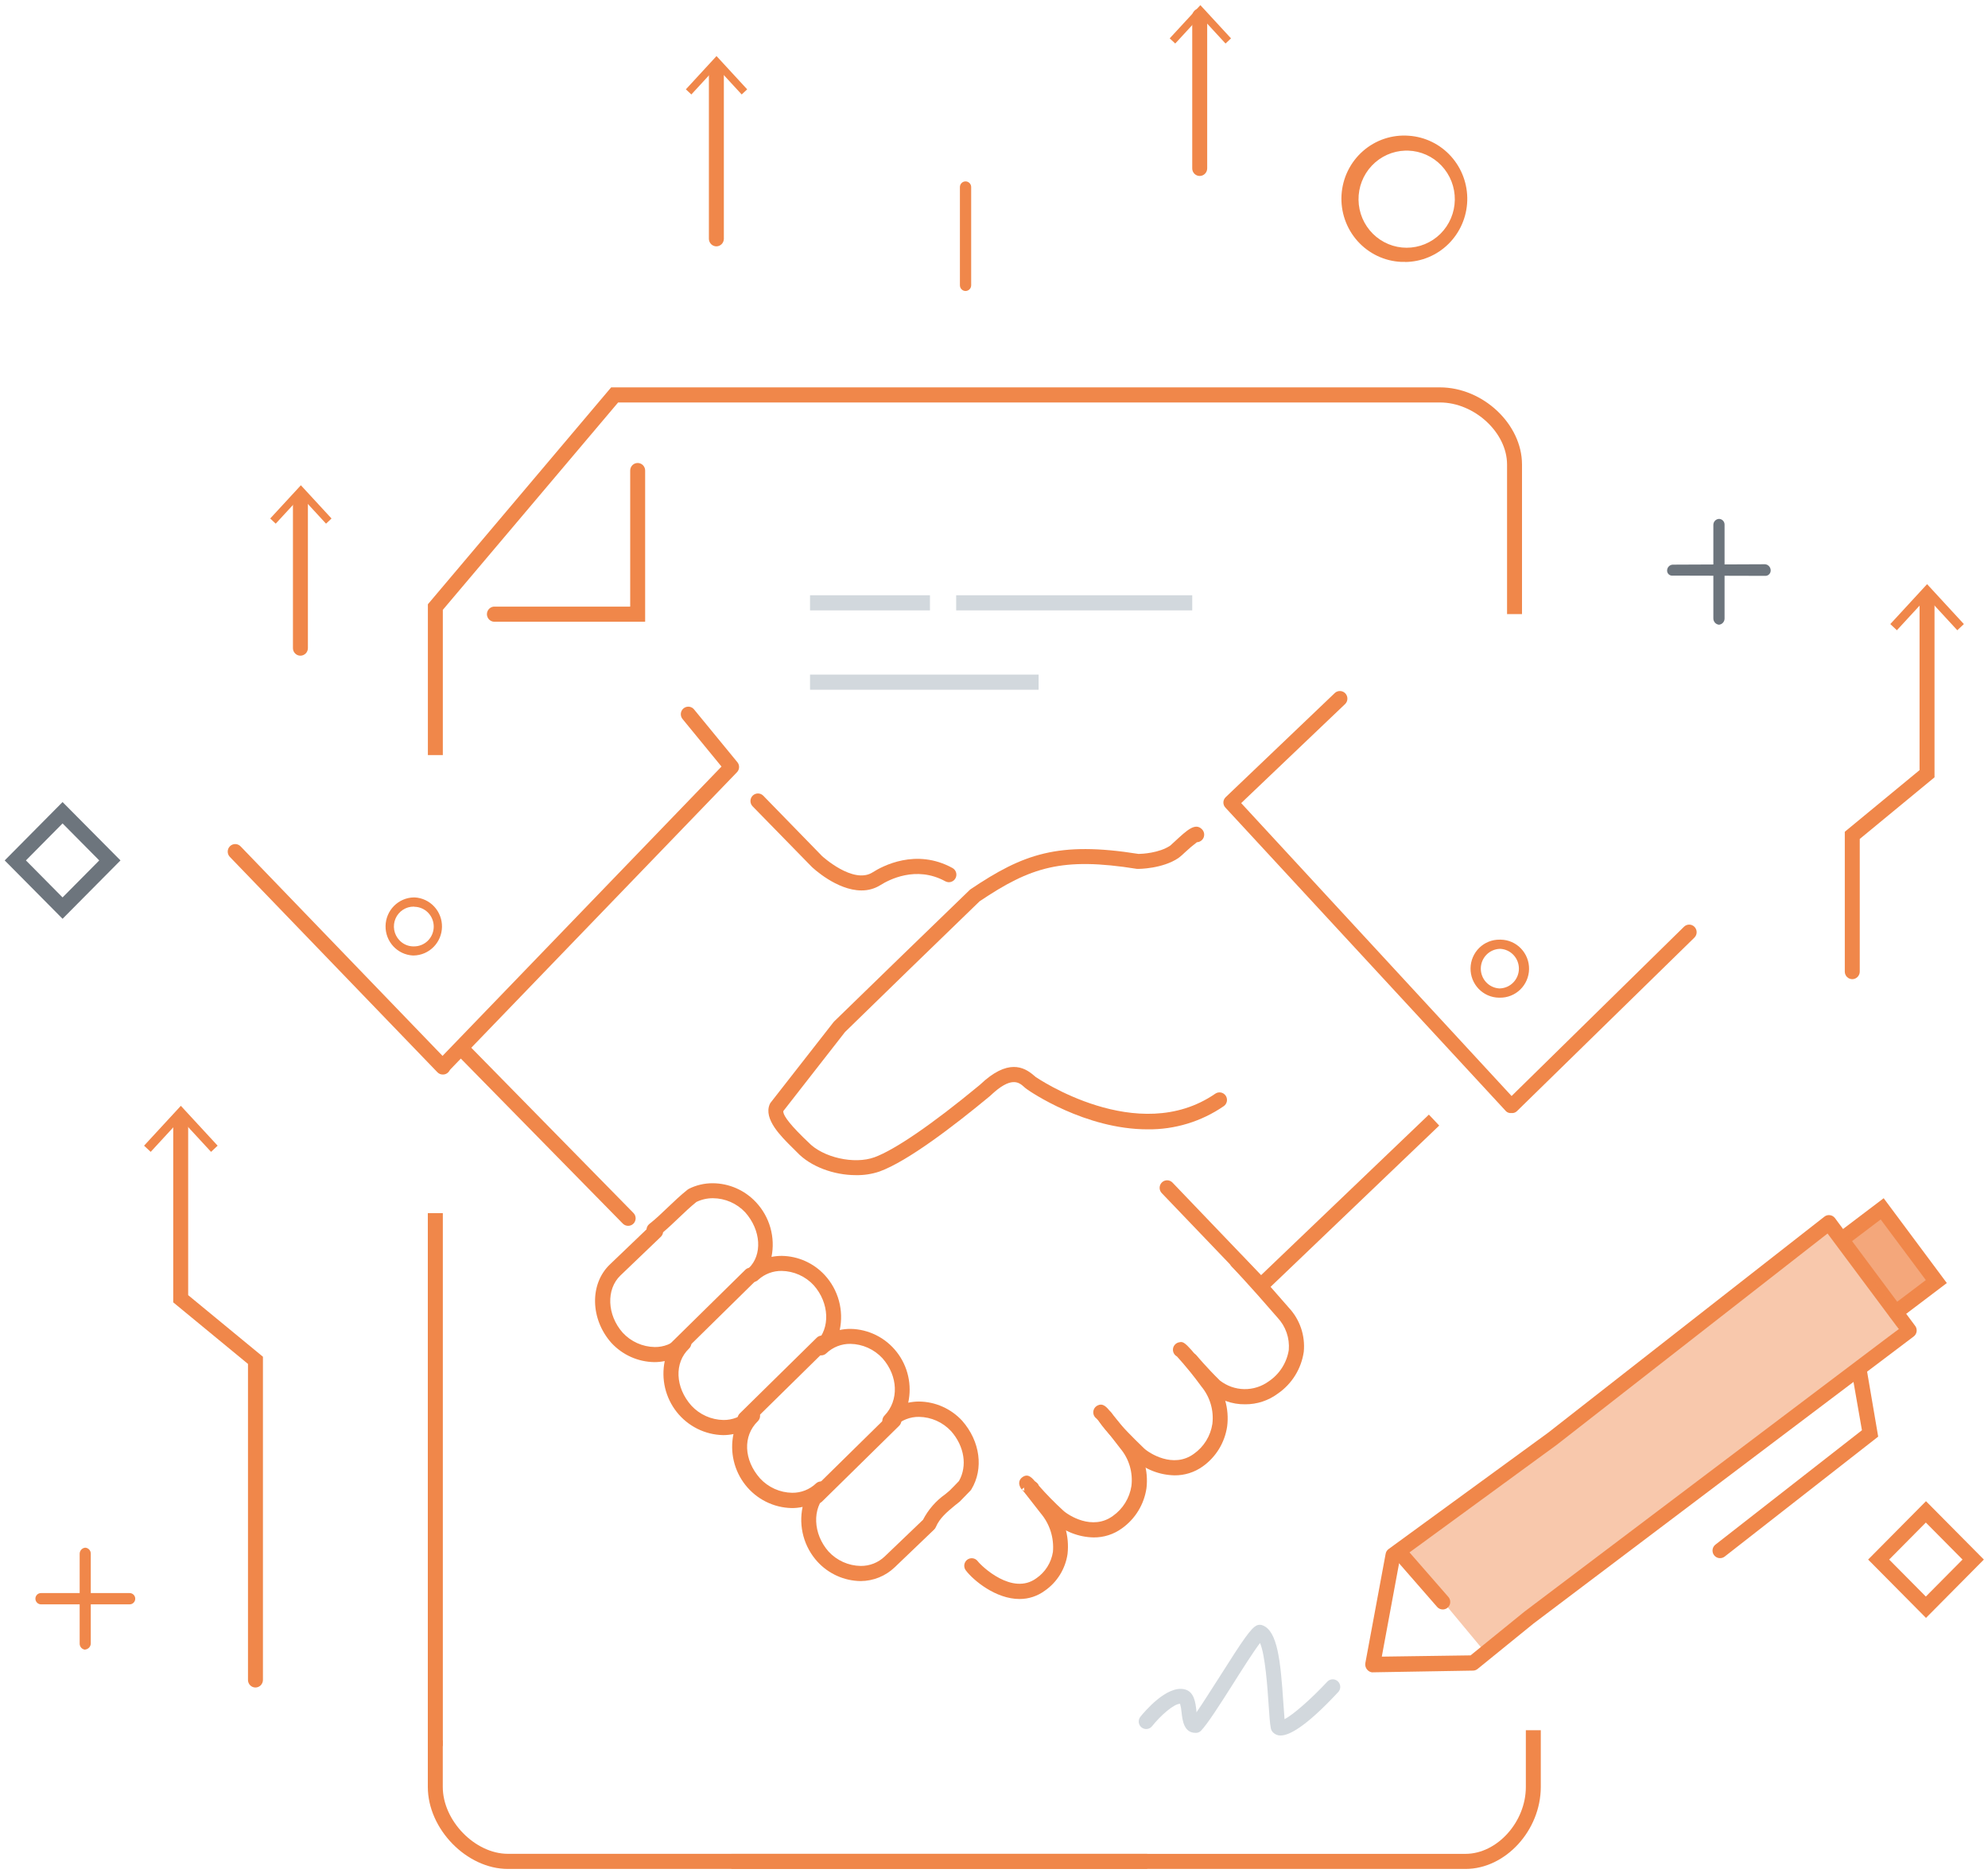 <svg width="225" height="212" viewBox="0 0 225 212" fill="none" xmlns="http://www.w3.org/2000/svg">
<path opacity="0.46" d="M207.681 137.914L214.896 150.458L168.434 187.471L163.075 181.022L158.376 175.234L207.681 137.914Z" fill="#F0874A"/>
<path d="M217.982 183.162L211.433 176.555L217.982 169.947L224.532 176.555L217.982 183.162ZM213.813 176.555L217.965 180.744L222.117 176.555L217.965 172.365L213.813 176.555Z" fill="#F0874A"/>
<path d="M7.081 104.015L0.532 97.407L7.081 90.799L13.636 97.407L7.081 104.015ZM2.935 97.407L7.081 101.596L11.233 97.407L7.081 93.218L2.935 97.407Z" fill="#6D757D"/>
<path d="M34.002 74.23C33.777 74.23 33.562 74.141 33.403 73.98C33.244 73.82 33.155 73.603 33.155 73.377V56.689C33.179 56.479 33.279 56.286 33.435 56.146C33.591 56.006 33.792 55.928 34.002 55.928C34.21 55.928 34.412 56.006 34.568 56.146C34.724 56.286 34.824 56.479 34.848 56.689V73.377C34.846 73.603 34.757 73.819 34.598 73.979C34.44 74.138 34.225 74.229 34.002 74.23Z" fill="#F0874A"/>
<path d="M30.583 58.698L31.204 59.284L34.052 56.194L36.901 59.284L37.522 58.698L34.052 54.936L30.583 58.698Z" fill="#F0874A"/>
<path d="M4.644 181.626C4.476 181.626 4.315 181.559 4.196 181.439C4.076 181.32 4.008 181.158 4.007 180.988C4.006 180.904 4.022 180.82 4.054 180.742C4.086 180.664 4.133 180.593 4.192 180.534C4.252 180.474 4.322 180.428 4.4 180.396C4.478 180.365 4.561 180.349 4.644 180.351H14.675C14.842 180.351 15.003 180.418 15.121 180.538C15.24 180.657 15.306 180.819 15.306 180.988C15.306 181.157 15.24 181.319 15.121 181.439C15.003 181.559 14.842 181.626 14.675 181.626H4.644Z" fill="#F0874A"/>
<path d="M9.654 186.76C9.481 186.749 9.319 186.673 9.2 186.546C9.082 186.419 9.016 186.251 9.016 186.077V175.917C9.013 175.74 9.076 175.569 9.194 175.438C9.311 175.307 9.474 175.226 9.648 175.211C9.816 175.221 9.973 175.295 10.09 175.417C10.206 175.54 10.272 175.702 10.274 175.872V186.037C10.275 186.214 10.21 186.384 10.092 186.515C9.974 186.646 9.811 186.727 9.637 186.743L9.654 186.76Z" fill="#F0874A"/>
<path d="M28.913 191.04C28.689 191.04 28.474 190.95 28.315 190.79C28.156 190.63 28.067 190.412 28.067 190.186V154.408L19.605 147.436V126.861C19.605 126.635 19.694 126.417 19.853 126.257C20.012 126.097 20.227 126.007 20.451 126.007C20.676 126.007 20.891 126.097 21.049 126.257C21.208 126.417 21.297 126.635 21.297 126.861V146.622L29.759 153.595V190.186C29.758 190.412 29.668 190.628 29.51 190.788C29.352 190.948 29.137 191.038 28.913 191.04Z" fill="#F0874A"/>
<path d="M16.305 129.701L17.055 130.401L20.468 126.696L23.887 130.401L24.632 129.701L20.468 125.188L16.305 129.701Z" fill="#F0874A"/>
<path d="M209.639 110.85C209.527 110.85 209.417 110.828 209.314 110.785C209.211 110.742 209.117 110.678 209.038 110.598C208.96 110.518 208.897 110.424 208.855 110.319C208.813 110.215 208.792 110.104 208.792 109.991V94.163L217.254 87.185V67.634C217.254 67.407 217.344 67.19 217.502 67.03C217.661 66.87 217.876 66.78 218.101 66.78C218.325 66.78 218.54 66.87 218.699 67.03C218.858 67.19 218.947 67.407 218.947 67.634V87.999L210.485 94.977V109.991C210.485 110.218 210.396 110.436 210.237 110.597C210.079 110.758 209.864 110.849 209.639 110.85Z" fill="#F0874A"/>
<path d="M213.943 70.65L214.688 71.35L218.106 67.64L221.525 71.35L222.269 70.65L218.106 66.131L213.943 70.65Z" fill="#F0874A"/>
<path d="M189.319 65.164C189.239 65.174 189.157 65.167 189.08 65.144C189.003 65.12 188.932 65.079 188.871 65.026C188.811 64.972 188.763 64.905 188.73 64.831C188.697 64.757 188.68 64.676 188.681 64.594C188.681 64.421 188.747 64.255 188.866 64.129C188.985 64.004 189.147 63.93 189.319 63.923L199.772 63.877C199.947 63.893 200.11 63.975 200.227 64.108C200.344 64.24 200.407 64.412 200.404 64.589C200.404 64.671 200.387 64.752 200.355 64.828C200.323 64.903 200.276 64.972 200.217 65.028C200.158 65.085 200.088 65.128 200.011 65.156C199.935 65.185 199.853 65.197 199.772 65.192L189.319 65.164Z" fill="#6D757D"/>
<path d="M194.554 70.725C194.378 70.707 194.214 70.624 194.096 70.491C193.978 70.359 193.914 70.186 193.916 70.007V59.427C193.914 59.253 193.979 59.085 194.097 58.958C194.214 58.831 194.376 58.754 194.548 58.744C194.717 58.744 194.879 58.811 194.999 58.932C195.118 59.053 195.185 59.216 195.185 59.387V70.007C195.189 70.185 195.126 70.358 195.009 70.491C194.892 70.624 194.729 70.707 194.554 70.725Z" fill="#6D757D"/>
<path d="M46.83 108.17H46.717C45.875 108.123 45.084 107.748 44.509 107.125C43.935 106.502 43.622 105.679 43.637 104.828C43.651 103.977 43.992 103.165 44.588 102.562C45.183 101.96 45.987 101.613 46.83 101.596H46.943C47.785 101.643 48.576 102.017 49.151 102.64C49.725 103.263 50.038 104.087 50.023 104.937C50.009 105.788 49.668 106.6 49.072 107.203C48.477 107.806 47.673 108.152 46.83 108.17ZM46.83 102.637C46.392 102.633 45.964 102.759 45.596 103C45.23 103.24 44.941 103.584 44.766 103.989C44.592 104.394 44.539 104.842 44.615 105.276C44.691 105.711 44.893 106.114 45.194 106.434C45.392 106.649 45.631 106.823 45.896 106.944C46.162 107.065 46.449 107.132 46.74 107.139H46.83C47.419 107.149 47.989 106.922 48.413 106.509C48.836 106.095 49.08 105.529 49.089 104.934C49.099 104.339 48.874 103.765 48.464 103.337C48.054 102.91 47.493 102.664 46.903 102.654L46.83 102.637Z" fill="#F0874A"/>
<path d="M169.749 112.945H169.636C168.773 112.931 167.95 112.571 167.35 111.945C166.75 111.319 166.42 110.478 166.435 109.607C166.449 108.736 166.805 107.906 167.426 107.3C168.046 106.695 168.88 106.362 169.743 106.377H169.856C170.719 106.391 171.542 106.751 172.142 107.377C172.742 108.003 173.072 108.844 173.057 109.715C173.043 110.586 172.687 111.416 172.066 112.021C171.446 112.627 170.612 112.959 169.749 112.945ZM169.749 107.418C169.178 107.436 168.636 107.675 168.235 108.086C167.834 108.496 167.605 109.047 167.596 109.623C167.586 110.199 167.797 110.757 168.184 111.18C168.571 111.604 169.105 111.861 169.675 111.898H169.754C170.325 111.88 170.868 111.641 171.268 111.23C171.669 110.82 171.898 110.269 171.908 109.693C171.917 109.117 171.706 108.559 171.319 108.136C170.932 107.712 170.398 107.455 169.828 107.418H169.749Z" fill="#F0874A"/>
<path d="M97.495 100.805C94.708 100.805 91.983 98.249 91.853 98.113L85.18 91.283C85.101 91.203 85.04 91.108 84.998 91.004C84.956 90.9 84.935 90.788 84.936 90.676C84.936 90.564 84.959 90.453 85.002 90.349C85.046 90.246 85.109 90.152 85.188 90.073C85.267 89.994 85.361 89.932 85.464 89.89C85.567 89.847 85.678 89.826 85.789 89.827C85.9 89.828 86.011 89.851 86.113 89.894C86.216 89.938 86.309 90.002 86.387 90.082L93.038 96.912C93.038 96.912 96.581 100.167 98.775 98.75C99.853 98.061 103.672 95.995 107.801 98.266C107.899 98.32 107.985 98.393 108.055 98.48C108.125 98.568 108.177 98.668 108.209 98.776C108.24 98.884 108.25 98.997 108.239 99.109C108.227 99.22 108.193 99.329 108.14 99.427C108.086 99.526 108.014 99.613 107.928 99.684C107.841 99.754 107.741 99.807 107.634 99.839C107.419 99.903 107.186 99.877 106.989 99.769C103.661 97.948 100.552 99.632 99.655 100.196C99.007 100.603 98.258 100.814 97.495 100.805Z" fill="#F0874A"/>
<path d="M71.088 138.774C70.863 138.773 70.648 138.683 70.49 138.523L52.059 119.741C51.981 119.661 51.919 119.567 51.876 119.463C51.834 119.359 51.812 119.248 51.812 119.135C51.813 119.023 51.835 118.912 51.878 118.808C51.921 118.705 51.983 118.611 52.062 118.531C52.141 118.452 52.235 118.389 52.338 118.347C52.441 118.304 52.551 118.282 52.662 118.282C52.773 118.282 52.884 118.305 52.986 118.348C53.089 118.391 53.182 118.455 53.261 118.534L71.691 137.317C71.77 137.396 71.833 137.49 71.876 137.594C71.919 137.698 71.942 137.81 71.942 137.923C71.942 138.035 71.919 138.147 71.876 138.251C71.833 138.355 71.77 138.449 71.691 138.529C71.612 138.608 71.518 138.671 71.414 138.713C71.31 138.755 71.199 138.776 71.088 138.774Z" fill="#F0874A"/>
<path d="M96.852 133.036C94.386 133.036 91.735 132.074 90.212 130.452C90.082 130.316 89.913 130.151 89.715 129.957C88.395 128.654 86.398 126.69 87.115 125.011C87.145 124.942 87.183 124.877 87.228 124.818L94.341 115.711L94.42 115.626C94.984 115.056 108.794 101.664 109.753 100.748C109.788 100.714 109.826 100.684 109.866 100.657C115.801 96.672 119.755 95.221 128.861 96.672C129.227 96.672 131.196 96.576 132.443 95.733C132.51 95.682 132.764 95.443 132.973 95.25C134.372 93.952 135.297 93.093 136.059 93.901C136.17 94.021 136.245 94.171 136.275 94.334C136.304 94.496 136.286 94.663 136.224 94.816C136.161 94.968 136.057 95.099 135.922 95.193C135.788 95.287 135.63 95.341 135.467 95.346C135 95.702 134.551 96.082 134.124 96.485C133.891 96.715 133.644 96.929 133.385 97.128C131.58 98.357 128.872 98.374 128.798 98.363H128.669C120.207 97.008 116.653 98.147 110.87 102.034C109.578 103.269 96.485 115.984 95.639 116.832L88.655 125.785C88.61 126.11 89.005 126.889 90.911 128.762C91.126 128.972 91.312 129.155 91.475 129.303C93.106 131.039 96.682 131.852 98.978 131.01C101.274 130.168 105.488 127.288 110.769 122.922L110.932 122.786C114.041 119.826 115.88 120.771 116.997 121.738L117.076 121.812C117.232 121.962 117.326 122.167 117.338 122.384C117.35 122.602 117.28 122.816 117.14 122.982C117.001 123.149 116.805 123.255 116.59 123.28C116.376 123.305 116.16 123.246 115.987 123.116L115.891 123.036C115.327 122.535 114.447 121.784 112.078 124.049L112.032 124.089L111.846 124.243C108.005 127.419 102.758 131.454 99.554 132.621C98.684 132.917 97.769 133.057 96.852 133.036Z" fill="#F0874A"/>
<path d="M142.699 146.4C142.531 146.397 142.368 146.343 142.23 146.246C142.093 146.149 141.987 146.012 141.926 145.854C141.866 145.696 141.853 145.523 141.891 145.358C141.928 145.193 142.013 145.042 142.135 144.926L161.721 126.184L162.889 127.424L143.297 146.167C143.135 146.32 142.921 146.404 142.699 146.4Z" fill="#F0874A"/>
<path d="M97.405 178.991C96.488 178.979 95.584 178.78 94.746 178.405C93.908 178.03 93.154 177.488 92.531 176.811C91.776 175.987 91.228 174.993 90.933 173.911C90.639 172.83 90.606 171.692 90.838 170.595C90.436 170.685 90.026 170.729 89.614 170.726C88.601 170.708 87.604 170.463 86.695 170.01C85.786 169.557 84.988 168.907 84.357 168.106C83.726 167.306 83.279 166.375 83.047 165.379C82.814 164.384 82.803 163.349 83.014 162.348C82.628 162.428 82.234 162.468 81.84 162.468C80.827 162.447 79.83 162.201 78.922 161.747C78.013 161.293 77.215 160.643 76.585 159.842C75.954 159.042 75.506 158.11 75.272 157.115C75.039 156.12 75.026 155.085 75.234 154.084C74.848 154.164 74.455 154.204 74.061 154.204C73.145 154.191 72.242 153.992 71.405 153.617C70.569 153.242 69.816 152.7 69.192 152.024C66.8 149.326 66.727 145.359 69.012 143.162L73.17 139.178C73.178 139.06 73.211 138.945 73.266 138.84C73.32 138.736 73.395 138.643 73.486 138.569C74.219 137.999 74.885 137.351 75.59 136.679C76.295 136.007 77.017 135.319 77.801 134.693C77.844 134.655 77.892 134.623 77.942 134.596C78.788 134.168 79.721 133.948 80.667 133.953C81.584 133.958 82.49 134.15 83.331 134.519C84.171 134.888 84.929 135.425 85.558 136.098C86.323 136.912 86.883 137.899 87.189 138.977C87.496 140.055 87.54 141.192 87.318 142.291C87.699 142.216 88.086 142.177 88.475 142.177C89.391 142.189 90.295 142.388 91.133 142.763C91.971 143.137 92.725 143.68 93.349 144.357C94.104 145.179 94.653 146.172 94.947 147.253C95.242 148.334 95.274 149.47 95.041 150.567C95.444 150.482 95.854 150.44 96.265 150.441C97.274 150.459 98.266 150.704 99.171 151.156C100.075 151.608 100.868 152.258 101.492 153.058C102.117 153.857 102.558 154.787 102.782 155.78C103.007 156.772 103.011 157.803 102.792 158.797C103.196 158.71 103.609 158.666 104.022 158.666C104.939 158.677 105.845 158.875 106.684 159.25C107.523 159.625 108.277 160.168 108.902 160.846C110.938 163.168 111.35 166.275 109.94 168.609C109.907 168.659 109.871 168.706 109.833 168.751C109.443 169.161 109.048 169.565 108.648 169.969L108.597 170.015L108.033 170.464C107.153 171.193 106.341 171.882 105.929 172.855C105.884 172.969 105.815 173.072 105.726 173.157L101.269 177.425C100.226 178.425 98.844 178.985 97.405 178.991ZM92.937 167.71C93.052 167.709 93.166 167.733 93.272 167.779C93.378 167.825 93.473 167.893 93.552 167.977C93.707 168.142 93.791 168.362 93.786 168.589C93.78 168.816 93.686 169.032 93.523 169.19C91.893 170.749 92.006 173.646 93.777 175.65C94.243 176.153 94.804 176.556 95.427 176.836C96.05 177.116 96.723 177.266 97.405 177.277C98.416 177.292 99.394 176.908 100.129 176.207L104.462 172.058C105.06 170.902 105.925 169.908 106.984 169.161L107.474 168.751C107.836 168.393 108.185 168.034 108.535 167.664C109.5 165.957 109.15 163.731 107.649 162.024C107.184 161.522 106.622 161.119 105.999 160.84C105.376 160.562 104.704 160.413 104.022 160.402C103.013 160.386 102.038 160.768 101.303 161.466C101.143 161.625 100.927 161.714 100.702 161.712C100.477 161.711 100.262 161.619 100.104 161.457C99.946 161.296 99.859 161.078 99.86 160.851C99.862 160.624 99.953 160.407 100.113 160.248C101.754 158.541 101.653 155.774 99.876 153.765C99.41 153.262 98.849 152.859 98.226 152.579C97.603 152.299 96.93 152.149 96.248 152.137C95.237 152.123 94.259 152.507 93.523 153.207C93.36 153.364 93.142 153.448 92.918 153.442C92.693 153.436 92.48 153.341 92.325 153.176C92.17 153.012 92.086 152.792 92.092 152.565C92.098 152.338 92.193 152.123 92.356 151.967C93.992 150.402 93.873 147.504 92.102 145.507C91.637 145.003 91.076 144.6 90.452 144.32C89.829 144.041 89.156 143.89 88.475 143.879C87.508 143.864 86.57 144.213 85.846 144.858C85.808 144.896 85.769 144.932 85.727 144.966C85.558 145.094 85.348 145.154 85.137 145.133C84.927 145.112 84.732 145.013 84.59 144.855C84.449 144.696 84.371 144.49 84.373 144.277C84.374 144.064 84.455 143.859 84.599 143.702L84.734 143.577C86.308 142.069 86.145 139.274 84.339 137.242C83.87 136.744 83.306 136.346 82.681 136.072C82.056 135.798 81.382 135.654 80.701 135.649C80.051 135.644 79.409 135.788 78.822 136.07C78.117 136.639 77.474 137.254 76.791 137.903C76.227 138.438 75.663 138.984 75.048 139.502C75.025 139.697 74.935 139.878 74.794 140.014L70.213 144.403C68.589 145.968 68.702 148.865 70.473 150.868C70.938 151.371 71.498 151.774 72.12 152.054C72.742 152.333 73.414 152.484 74.095 152.496C75.107 152.513 76.085 152.129 76.82 151.426C76.939 151.31 77.09 151.232 77.253 151.202C77.416 151.171 77.585 151.19 77.737 151.256C77.89 151.321 78.02 151.43 78.112 151.57C78.203 151.71 78.252 151.873 78.252 152.041C78.252 152.158 78.229 152.273 78.183 152.381C78.138 152.489 78.071 152.586 77.987 152.667C76.295 154.278 76.413 157.061 78.247 159.127C78.712 159.63 79.273 160.034 79.896 160.313C80.519 160.593 81.192 160.743 81.874 160.755C82.884 160.77 83.86 160.386 84.593 159.685C84.757 159.528 84.975 159.443 85.2 159.449C85.425 159.454 85.639 159.549 85.795 159.713C85.938 159.868 86.02 160.07 86.026 160.282C86.026 160.398 86.002 160.513 85.957 160.62C85.911 160.726 85.844 160.823 85.761 160.903C84.069 162.547 84.159 165.262 86.02 167.368C86.486 167.871 87.047 168.275 87.67 168.555C88.293 168.834 88.966 168.984 89.648 168.996C90.658 169.012 91.634 168.628 92.367 167.926C92.523 167.784 92.727 167.707 92.937 167.71Z" fill="#F0874A"/>
<path d="M129.887 127.851C122.802 127.851 116.568 123.56 116.207 123.298C116.023 123.168 115.898 122.97 115.857 122.748C115.817 122.525 115.866 122.295 115.993 122.108C116.055 122.015 116.136 121.936 116.229 121.874C116.323 121.813 116.428 121.771 116.537 121.751C116.647 121.731 116.76 121.733 116.869 121.757C116.977 121.781 117.081 121.827 117.172 121.892C117.29 121.972 128.77 129.86 137.543 123.816C137.634 123.752 137.738 123.708 137.847 123.684C137.956 123.661 138.068 123.66 138.178 123.681C138.287 123.701 138.392 123.743 138.485 123.805C138.578 123.866 138.659 123.945 138.722 124.038C138.785 124.131 138.829 124.235 138.852 124.345C138.875 124.455 138.876 124.568 138.856 124.679C138.835 124.789 138.794 124.894 138.733 124.989C138.672 125.083 138.593 125.164 138.502 125.227C135.965 126.972 132.957 127.888 129.887 127.851Z" fill="#F0874A"/>
<path d="M115.395 181.022C112.687 181.022 110.154 178.899 109.308 177.778C109.24 177.689 109.19 177.587 109.161 177.478C109.132 177.37 109.125 177.256 109.139 177.145C109.154 177.033 109.19 176.925 109.246 176.828C109.302 176.731 109.377 176.645 109.466 176.577C109.645 176.441 109.871 176.382 110.093 176.412C110.316 176.442 110.518 176.558 110.656 176.737C111.085 177.306 114.571 180.653 117.279 178.683C117.781 178.342 118.208 177.9 118.533 177.385C118.858 176.87 119.075 176.293 119.169 175.689C119.239 174.905 119.153 174.114 118.916 173.363C118.678 172.612 118.294 171.917 117.787 171.318C116.094 169.138 115.733 168.689 115.649 168.598H115.609C115.079 167.818 115.496 167.385 115.705 167.237C116.371 166.742 116.833 167.328 117.302 167.898C117.68 168.37 118.3 169.161 119.129 170.248C119.779 171.032 120.264 171.94 120.555 172.919C120.846 173.897 120.937 174.925 120.822 175.94C120.697 176.771 120.404 177.568 119.962 178.281C119.519 178.994 118.937 179.607 118.249 180.083C117.421 180.694 116.421 181.023 115.395 181.022ZM115.649 168.592C115.794 168.722 115.98 168.797 116.175 168.804C116.369 168.812 116.56 168.751 116.715 168.632C116.857 168.521 116.962 168.368 117.013 168.195C117.065 168.021 117.061 167.836 117.003 167.664L115.649 168.592Z" fill="#F0874A"/>
<path d="M123.772 174.05C122.066 174.015 120.429 173.37 119.152 172.229C117.922 171.045 117.047 170.169 116.557 169.622C116.066 169.076 115.699 168.672 116.038 168.074C116.136 167.907 116.286 167.778 116.464 167.706C116.643 167.634 116.84 167.623 117.025 167.676C117.154 167.714 117.272 167.782 117.37 167.875C117.468 167.968 117.543 168.083 117.589 168.211C118.451 169.185 119.362 170.114 120.319 170.994C120.884 171.529 123.631 173.322 125.961 171.614C126.518 171.221 126.991 170.719 127.35 170.137C127.71 169.555 127.949 168.905 128.054 168.228C128.146 167.476 128.083 166.713 127.871 165.987C127.658 165.26 127.3 164.585 126.818 164.005C124.838 161.426 124.263 160.755 124.099 160.59C123.944 160.48 123.829 160.322 123.772 160.14C123.714 159.948 123.725 159.741 123.802 159.556C123.879 159.371 124.018 159.219 124.195 159.127C124.827 158.791 125.227 159.275 125.696 159.833C126.164 160.39 127.027 161.489 128.161 162.969C128.78 163.731 129.24 164.611 129.514 165.557C129.788 166.502 129.871 167.494 129.757 168.472C129.624 169.382 129.309 170.255 128.831 171.038C128.353 171.821 127.722 172.497 126.976 173.026C126.043 173.703 124.921 174.062 123.772 174.05Z" fill="#F0874A"/>
<path d="M132.928 167.021C131.225 166.987 129.59 166.343 128.313 165.205C125.019 162.024 124.449 161.022 124.364 160.851C124.315 160.751 124.285 160.641 124.277 160.529C124.27 160.417 124.284 160.305 124.319 160.198C124.355 160.092 124.41 159.993 124.483 159.909C124.557 159.824 124.645 159.755 124.745 159.704C124.845 159.654 124.953 159.625 125.064 159.617C125.175 159.609 125.287 159.623 125.392 159.659C125.498 159.695 125.595 159.751 125.679 159.825C125.763 159.898 125.832 159.988 125.882 160.089C125.921 160.163 126.485 161.079 129.481 163.965C130.045 164.5 132.792 166.293 135.122 164.585C135.68 164.193 136.153 163.69 136.513 163.108C136.873 162.526 137.112 161.876 137.215 161.198C137.306 160.447 137.243 159.684 137.03 158.958C136.818 158.232 136.46 157.557 135.98 156.975C135.117 155.787 134.19 154.647 133.204 153.56C133.041 153.472 132.911 153.333 132.832 153.164C132.754 152.994 132.732 152.804 132.77 152.621C132.806 152.462 132.886 152.316 133.001 152.2C133.116 152.084 133.26 152.003 133.419 151.967C133.983 151.836 134.152 151.802 137.322 155.951C137.939 156.716 138.396 157.599 138.665 158.547C138.935 159.494 139.012 160.488 138.891 161.466C138.76 162.376 138.446 163.249 137.969 164.032C137.491 164.815 136.861 165.491 136.115 166.019C135.184 166.684 134.068 167.034 132.928 167.021Z" fill="#F0874A"/>
<path d="M140.933 158.979C139.447 159.002 138.004 158.481 136.871 157.51C135.303 155.951 134.163 154.591 134.118 154.534C134.047 154.448 133.993 154.348 133.959 154.241C133.926 154.134 133.913 154.022 133.923 153.91C133.933 153.798 133.964 153.689 134.016 153.59C134.067 153.49 134.137 153.402 134.222 153.33C134.308 153.258 134.406 153.203 134.512 153.169C134.618 153.136 134.73 153.123 134.841 153.133C134.951 153.143 135.059 153.175 135.158 153.226C135.256 153.278 135.344 153.349 135.416 153.435C135.416 153.435 136.544 154.79 138.061 156.281C138.851 156.9 139.819 157.244 140.819 157.261C141.819 157.277 142.798 156.965 143.607 156.372C144.204 155.97 144.713 155.448 145.101 154.839C145.489 154.23 145.749 153.547 145.863 152.832C145.919 152.165 145.835 151.493 145.615 150.861C145.395 150.23 145.045 149.652 144.588 149.166C141.26 145.313 139.41 143.395 139.393 143.378C139.315 143.298 139.254 143.203 139.212 143.098C139.171 142.994 139.15 142.883 139.151 142.77C139.153 142.658 139.176 142.547 139.22 142.444C139.264 142.341 139.327 142.247 139.407 142.169C139.486 142.09 139.581 142.028 139.684 141.986C139.787 141.945 139.898 141.924 140.009 141.925C140.12 141.926 140.23 141.95 140.333 141.994C140.435 142.038 140.528 142.102 140.606 142.183C140.679 142.257 142.501 144.146 145.869 148.045C146.487 148.706 146.957 149.492 147.249 150.351C147.541 151.209 147.647 152.121 147.561 153.025C147.424 153.976 147.093 154.888 146.589 155.703C146.085 156.518 145.419 157.218 144.633 157.761C143.563 158.559 142.264 158.987 140.933 158.979Z" fill="#F0874A"/>
<path d="M84.328 161.489C84.214 161.49 84.101 161.467 83.996 161.422C83.891 161.377 83.797 161.311 83.719 161.227C83.639 161.148 83.577 161.054 83.534 160.951C83.491 160.847 83.469 160.736 83.469 160.624C83.469 160.511 83.491 160.4 83.534 160.297C83.577 160.193 83.639 160.099 83.719 160.02L92.395 151.483C92.473 151.395 92.568 151.324 92.674 151.275C92.78 151.226 92.895 151.199 93.012 151.196C93.129 151.194 93.245 151.216 93.353 151.26C93.462 151.305 93.559 151.372 93.641 151.456C93.722 151.541 93.786 151.642 93.827 151.752C93.868 151.862 93.887 151.98 93.881 152.098C93.875 152.216 93.845 152.331 93.794 152.437C93.742 152.542 93.669 152.636 93.58 152.712L84.898 161.25C84.745 161.4 84.541 161.486 84.328 161.489Z" fill="#F0874A"/>
<path d="M76.199 153.799C76.032 153.795 75.871 153.741 75.734 153.644C75.598 153.547 75.493 153.411 75.433 153.255C75.372 153.098 75.359 152.926 75.395 152.762C75.431 152.598 75.515 152.448 75.635 152.331L84.311 143.794C84.389 143.706 84.484 143.635 84.59 143.586C84.696 143.536 84.811 143.51 84.928 143.507C85.045 143.505 85.161 143.526 85.269 143.571C85.378 143.616 85.475 143.683 85.557 143.767C85.638 143.852 85.702 143.952 85.743 144.063C85.784 144.173 85.803 144.291 85.797 144.409C85.791 144.526 85.762 144.642 85.71 144.747C85.658 144.853 85.585 144.947 85.496 145.023L76.819 153.56C76.737 153.64 76.639 153.702 76.533 153.743C76.426 153.784 76.313 153.803 76.199 153.799Z" fill="#F0874A"/>
<path d="M92.418 170.231C92.251 170.227 92.089 170.172 91.953 170.075C91.817 169.979 91.712 169.843 91.651 169.686C91.591 169.529 91.578 169.358 91.614 169.194C91.65 169.029 91.733 168.879 91.853 168.763L100.536 160.225C100.613 160.137 100.708 160.067 100.815 160.017C100.921 159.968 101.036 159.941 101.153 159.939C101.27 159.936 101.386 159.958 101.494 160.003C101.602 160.048 101.7 160.114 101.781 160.199C101.863 160.283 101.926 160.384 101.968 160.494C102.009 160.605 102.027 160.722 102.022 160.84C102.016 160.958 101.986 161.073 101.934 161.179C101.882 161.285 101.81 161.379 101.72 161.455L93.038 169.992C92.956 170.072 92.859 170.134 92.752 170.175C92.645 170.216 92.532 170.235 92.418 170.231Z" fill="#F0874A"/>
<path d="M142.168 145.854C142.054 145.855 141.941 145.833 141.836 145.788C141.732 145.742 141.637 145.676 141.559 145.592L131.484 135.068C131.327 134.905 131.242 134.686 131.245 134.459C131.249 134.233 131.342 134.017 131.503 133.859C131.665 133.701 131.882 133.615 132.107 133.618C132.332 133.622 132.546 133.716 132.702 133.879L142.778 144.403C142.894 144.523 142.974 144.676 143.005 144.841C143.036 145.007 143.018 145.178 142.952 145.333C142.887 145.488 142.778 145.621 142.639 145.713C142.499 145.806 142.335 145.855 142.168 145.854Z" fill="#F0874A"/>
<path d="M50.248 121.408C50.036 121.403 49.834 121.315 49.684 121.164C49.605 121.084 49.542 120.99 49.499 120.886C49.456 120.782 49.434 120.67 49.434 120.557C49.434 120.445 49.456 120.333 49.499 120.229C49.542 120.125 49.605 120.031 49.684 119.951L81.659 86.781L77.27 81.425C77.194 81.339 77.136 81.239 77.099 81.13C77.062 81.021 77.047 80.906 77.055 80.791C77.064 80.676 77.095 80.564 77.148 80.462C77.2 80.359 77.272 80.269 77.36 80.196C77.448 80.122 77.55 80.068 77.659 80.035C77.769 80.002 77.883 79.992 77.997 80.005C78.11 80.019 78.22 80.055 78.319 80.112C78.418 80.169 78.505 80.246 78.574 80.338L83.453 86.285C83.587 86.447 83.657 86.653 83.648 86.863C83.64 87.074 83.555 87.273 83.408 87.424L50.897 121.147C50.814 121.234 50.713 121.303 50.601 121.348C50.489 121.393 50.369 121.414 50.248 121.408Z" fill="#F0874A"/>
<path d="M171.052 126.007C170.944 126.019 170.835 126.008 170.732 125.973C170.628 125.939 170.534 125.883 170.454 125.808L138.688 91.425C138.613 91.345 138.554 91.251 138.515 91.148C138.476 91.045 138.458 90.935 138.462 90.825C138.466 90.714 138.491 90.606 138.537 90.506C138.582 90.406 138.647 90.316 138.727 90.241L151.104 78.425C151.272 78.286 151.485 78.217 151.701 78.231C151.917 78.245 152.12 78.342 152.268 78.501C152.416 78.661 152.498 78.871 152.498 79.09C152.498 79.308 152.415 79.518 152.267 79.677L140.476 90.918L171.08 124.078L190.582 104.925C190.661 104.846 190.754 104.782 190.856 104.739C190.959 104.696 191.069 104.673 191.18 104.673C191.292 104.673 191.402 104.696 191.504 104.739C191.607 104.782 191.7 104.846 191.778 104.925C191.937 105.086 192.026 105.304 192.026 105.532C192.026 105.759 191.937 105.977 191.778 106.138L171.656 125.819C171.573 125.891 171.477 125.945 171.373 125.977C171.27 126.009 171.16 126.019 171.052 126.007Z" fill="#F0874A"/>
<path d="M50.114 121.647C50 121.648 49.887 121.625 49.782 121.58C49.678 121.535 49.583 121.469 49.504 121.386L26.014 97.008C25.857 96.846 25.77 96.627 25.773 96.401C25.775 96.174 25.867 95.957 26.028 95.799C26.189 95.64 26.405 95.553 26.63 95.555C26.855 95.558 27.07 95.651 27.227 95.813L50.723 120.196C50.802 120.275 50.865 120.369 50.908 120.472C50.95 120.576 50.972 120.687 50.972 120.799C50.972 120.912 50.95 121.023 50.908 121.126C50.865 121.23 50.802 121.324 50.723 121.403C50.643 121.483 50.548 121.546 50.443 121.588C50.338 121.63 50.226 121.65 50.114 121.647Z" fill="#F0874A"/>
<path d="M81.079 27.889C80.854 27.888 80.638 27.797 80.48 27.636C80.321 27.474 80.232 27.257 80.232 27.03V7.912C80.232 7.685 80.322 7.468 80.48 7.308C80.639 7.148 80.854 7.058 81.079 7.058C81.303 7.058 81.518 7.148 81.677 7.308C81.836 7.468 81.925 7.685 81.925 7.912V27.047C81.92 27.271 81.829 27.484 81.671 27.642C81.513 27.799 81.301 27.888 81.079 27.889Z" fill="#F0874A"/>
<path d="M77.626 10.114L78.246 10.695L81.095 7.604L83.944 10.695L84.565 10.114L81.095 6.346L77.626 10.114Z" fill="#F0874A"/>
<path d="M135.783 19.921C135.558 19.921 135.343 19.831 135.184 19.671C135.025 19.511 134.936 19.294 134.936 19.067V1.924C134.923 1.804 134.934 1.682 134.97 1.566C135.007 1.451 135.067 1.344 135.146 1.254C135.226 1.163 135.324 1.091 135.434 1.041C135.544 0.991 135.662 0.966 135.783 0.966C135.903 0.966 136.021 0.991 136.131 1.041C136.241 1.091 136.339 1.163 136.418 1.254C136.498 1.344 136.558 1.451 136.595 1.566C136.631 1.682 136.643 1.804 136.629 1.924V19.039C136.632 19.153 136.612 19.267 136.571 19.373C136.53 19.48 136.468 19.577 136.389 19.659C136.31 19.741 136.216 19.807 136.112 19.852C136.008 19.897 135.896 19.92 135.783 19.921Z" fill="#F0874A"/>
<path d="M132.386 4.343L133.012 4.929L135.856 1.839L138.705 4.929L139.325 4.343L135.856 0.581L132.386 4.343Z" fill="#F0874A"/>
<path d="M109.28 32.944C109.111 32.942 108.95 32.874 108.83 32.753C108.711 32.633 108.644 32.47 108.642 32.3V21.179C108.642 21.008 108.709 20.845 108.829 20.724C108.948 20.604 109.11 20.536 109.28 20.536C109.449 20.536 109.611 20.604 109.73 20.724C109.85 20.845 109.917 21.008 109.917 21.179V32.3C109.916 32.47 109.848 32.633 109.729 32.753C109.609 32.874 109.448 32.942 109.28 32.944Z" fill="#F0874A"/>
<path d="M194.672 176.395C194.495 176.396 194.322 176.341 194.178 176.237C194.034 176.133 193.925 175.987 193.868 175.818C193.811 175.649 193.807 175.466 193.858 175.295C193.91 175.123 194.013 174.973 194.153 174.864L210.733 161.916L209.605 155.456C209.567 155.229 209.619 154.997 209.751 154.809C209.883 154.622 210.083 154.495 210.307 154.457C210.532 154.418 210.762 154.471 210.948 154.604C211.133 154.737 211.259 154.939 211.297 155.165L212.572 162.638L195.197 176.219C195.047 176.335 194.862 176.397 194.672 176.395Z" fill="#F0874A"/>
<path d="M214.575 149.405C214.397 149.407 214.223 149.351 214.078 149.247C213.933 149.143 213.824 148.995 213.767 148.824C213.71 148.654 213.708 148.47 213.761 148.299C213.814 148.127 213.919 147.977 214.062 147.869L217.965 144.915L212.854 138.051L208.956 141.005C208.775 141.125 208.556 141.17 208.342 141.133C208.129 141.095 207.937 140.977 207.807 140.802C207.677 140.628 207.618 140.409 207.642 140.192C207.666 139.975 207.77 139.775 207.935 139.633L213.193 135.649L220.34 145.251L215.083 149.235C214.937 149.347 214.758 149.408 214.575 149.405Z" fill="#F0874A"/>
<path d="M155.364 189.332C155.238 189.327 155.115 189.294 155.003 189.236C154.891 189.178 154.793 189.096 154.715 188.996C154.634 188.896 154.576 188.78 154.544 188.655C154.512 188.531 154.506 188.4 154.529 188.274L156.825 175.906C156.862 175.687 156.984 175.493 157.163 175.365L175.215 162.195L206.48 137.738C206.568 137.667 206.669 137.616 206.778 137.586C206.887 137.557 207 137.55 207.111 137.567C207.223 137.581 207.33 137.617 207.427 137.674C207.524 137.731 207.608 137.807 207.676 137.897L216.758 150.1C216.826 150.19 216.875 150.292 216.903 150.401C216.931 150.511 216.937 150.624 216.922 150.736C216.906 150.848 216.868 150.955 216.811 151.052C216.754 151.149 216.679 151.233 216.589 151.301L173.574 183.789L167.267 188.911C167.123 189.04 166.94 189.116 166.748 189.127L155.369 189.321L155.364 189.332ZM158.427 176.549L156.39 187.545L166.437 187.403L172.536 182.451L214.896 150.458L206.841 139.644L176.214 163.549L158.427 176.549Z" fill="#F0874A"/>
<path d="M163.289 182.206C163.169 182.207 163.049 182.181 162.939 182.131C162.829 182.081 162.731 182.008 162.652 181.916L157.896 176.463C157.749 176.292 157.675 176.07 157.69 175.844C157.705 175.618 157.807 175.407 157.975 175.257C158.059 175.182 158.156 175.125 158.261 175.088C158.367 175.051 158.479 175.036 158.59 175.044C158.701 175.051 158.81 175.081 158.91 175.131C159.01 175.181 159.098 175.251 159.171 175.337L163.927 180.789C164.034 180.913 164.104 181.065 164.128 181.227C164.152 181.39 164.129 181.556 164.062 181.705C163.994 181.855 163.886 181.982 163.749 182.071C163.612 182.16 163.452 182.207 163.289 182.206Z" fill="#F0874A"/>
<path d="M144.927 196.475C144.62 196.479 144.324 196.361 144.103 196.145C143.966 196.018 143.871 195.851 143.833 195.667C143.72 195.098 143.658 194.113 143.573 192.872C143.466 191.267 143.206 187.352 142.608 186.003C141.869 186.97 140.527 189.088 139.494 190.727C138.022 193.049 136.634 195.212 135.907 195.957C135.826 196.033 135.731 196.091 135.627 196.129C135.523 196.166 135.413 196.181 135.303 196.174C133.988 196.174 133.825 194.734 133.729 193.851C133.701 193.524 133.645 193.201 133.56 192.884C132.86 192.884 131.371 194.193 130.389 195.422C130.248 195.599 130.042 195.713 129.818 195.737C129.594 195.762 129.369 195.696 129.193 195.553C129.106 195.483 129.034 195.396 128.981 195.298C128.927 195.199 128.894 195.091 128.882 194.979C128.871 194.867 128.881 194.754 128.914 194.647C128.946 194.539 128.999 194.439 129.069 194.352C129.549 193.755 132.042 190.795 134.039 191.239C135.168 191.484 135.309 192.764 135.41 193.698C135.41 193.743 135.41 193.8 135.41 193.857C136.132 192.833 137.103 191.25 138.045 189.805C140.719 185.576 141.593 184.301 142.253 184.005C142.357 183.961 142.468 183.939 142.58 183.939C142.693 183.939 142.804 183.961 142.907 184.005C144.6 184.659 144.933 188.057 145.249 192.781C145.294 193.487 145.339 194.136 145.384 194.631C146.354 194.125 148.38 192.355 150.179 190.425C150.253 190.334 150.345 190.26 150.448 190.206C150.552 190.153 150.665 190.121 150.782 190.114C150.898 190.106 151.014 190.123 151.124 190.162C151.234 190.202 151.334 190.264 151.419 190.344C151.504 190.424 151.572 190.521 151.618 190.629C151.664 190.737 151.688 190.853 151.689 190.971C151.689 191.088 151.665 191.204 151.619 191.312C151.573 191.42 151.505 191.517 151.42 191.598C147.663 195.633 145.841 196.475 144.927 196.475Z" fill="#D2D8DD"/>
<path d="M159.036 29.648H158.596C157.656 29.606 156.734 29.375 155.883 28.97C155.032 28.564 154.27 27.992 153.64 27.286C153.011 26.58 152.527 25.755 152.217 24.859C151.906 23.963 151.776 23.013 151.833 22.065C151.891 21.118 152.134 20.191 152.55 19.339C152.966 18.488 153.546 17.728 154.256 17.105C154.965 16.481 155.791 16.006 156.684 15.708C157.578 15.41 158.521 15.294 159.459 15.368C161.288 15.494 162.997 16.331 164.228 17.701C165.459 19.072 166.116 20.87 166.062 22.719C166.007 24.568 165.245 26.323 163.935 27.617C162.625 28.911 160.869 29.643 159.036 29.659V29.648ZM159.036 17.052C157.606 17.097 156.251 17.708 155.263 18.752C154.276 19.796 153.734 21.19 153.757 22.633C153.779 24.076 154.363 25.453 155.382 26.466C156.402 27.478 157.775 28.046 159.205 28.046C160.636 28.046 162.009 27.478 163.029 26.466C164.048 25.453 164.632 24.076 164.654 22.633C164.677 21.19 164.135 19.796 163.148 18.752C162.16 17.708 160.805 17.097 159.375 17.052H159.036Z" fill="#F0874A"/>
<path d="M50.119 85.483H48.427V68.408L69.17 43.854H162.968C167.831 43.854 172.259 48.009 172.259 52.58V69.523H170.567V52.58C170.567 48.971 166.872 45.562 162.968 45.562H69.96L50.119 69.04V85.483Z" fill="#F0874A"/>
<path d="M165.862 211.581H82.771V209.873H165.862C169.439 209.873 172.694 206.265 172.694 202.303V195.878H174.386V202.298C174.375 207.238 170.375 211.581 165.862 211.581Z" fill="#F0874A"/>
<path d="M129.848 211.581H57.486C52.827 211.581 48.421 207.067 48.421 202.298V197.033H50.113V202.298C50.113 206.117 53.763 209.868 57.481 209.868H129.842L129.848 211.581Z" fill="#F0874A"/>
<path d="M73.017 70.383H56.059C55.94 70.397 55.819 70.385 55.704 70.349C55.59 70.312 55.484 70.251 55.395 70.171C55.305 70.09 55.233 69.991 55.184 69.881C55.135 69.77 55.109 69.65 55.109 69.529C55.109 69.408 55.135 69.288 55.184 69.177C55.233 69.067 55.305 68.968 55.395 68.888C55.484 68.807 55.59 68.746 55.704 68.71C55.819 68.673 55.94 68.662 56.059 68.675H71.325V53.268C71.325 53.042 71.414 52.825 71.572 52.664C71.731 52.504 71.946 52.414 72.171 52.414C72.395 52.414 72.61 52.504 72.769 52.664C72.928 52.825 73.017 53.042 73.017 53.268V70.383Z" fill="#F0874A"/>
<path d="M117.55 76.371H91.679V78.084H117.55V76.371Z" fill="#D2D8DD"/>
<path d="M105.252 67.389H91.679V69.102H105.252V67.389Z" fill="#D2D8DD"/>
<path d="M134.936 67.389H108.219V69.102H134.936V67.389Z" fill="#D2D8DD"/>
<path d="M50.119 137.339H48.421V197.67H50.119V137.339Z" fill="#F0874A"/>
<path opacity="0.73" d="M209.007 140.185L213.802 137.197L219.584 144.881L214.366 148.58L209.007 140.185Z" fill="#F0874A"/>
</svg>
